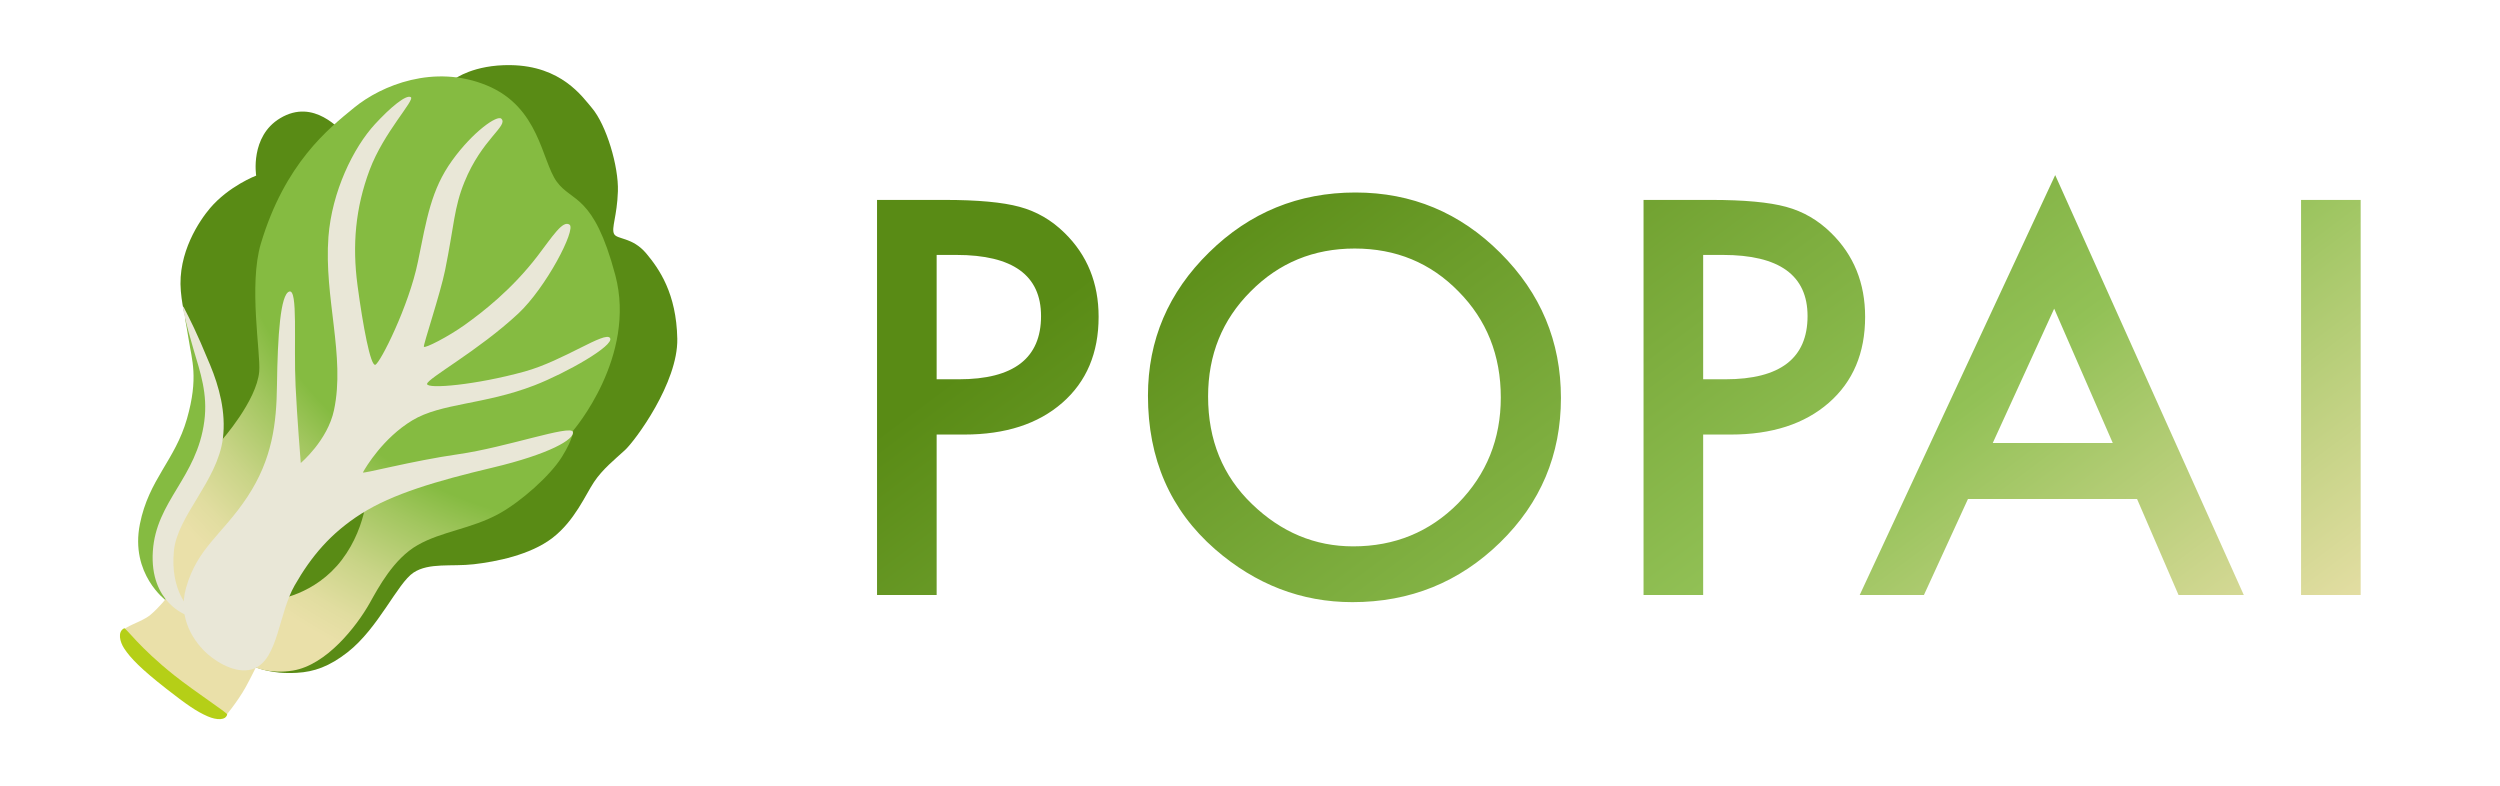 <svg width="458" height="144" viewBox="0 0 458 144" fill="none" xmlns="http://www.w3.org/2000/svg">
<path d="M38.94 86.75C38.94 85.81 38.63 72.32 37.37 67.46C36.11 62.6 33.76 60.4 33.13 53.34C32.5 46.28 36.6 40.36 38.47 38.15C41.92 34.08 46.93 32.17 46.93 32.17C46.93 32.17 45.76 25 51.32 21.66C57.6 17.89 62.31 24 63.25 24.47C64.19 24.94 83.33 14.44 83.33 14.44C83.33 14.44 86.78 11.83 93.53 11.93C102.85 12.06 106.68 17.72 108.43 19.77C111.1 22.91 113.35 30.5 113.2 35.05C113.05 39.6 111.97 41.76 112.49 42.84C113.01 43.92 115.86 43.39 118.42 46.46C120.77 49.28 123.92 53.75 124.08 62.06C124.23 70.11 116.36 80.75 114.48 82.47C112.6 84.2 110.39 85.95 108.82 88.31C107.25 90.66 105.29 95.4 101.22 98.54C97.14 101.68 90.88 102.9 86.8 103.37C82.72 103.84 78.6 103.03 75.76 104.9C72.82 106.83 69.34 115.07 63.68 119.49C60.36 122.09 57.55 123.09 54.37 123.26C49.49 123.53 47.36 122.35 45.39 121.79C42.08 120.85 38.94 86.75 38.94 86.75Z" fill="#598B15"/>
<path d="M30.43 110.03C30.43 110.03 23.79 105.18 25.63 96C27.27 87.8 32.07 84.35 34.25 76.73C36.41 69.17 35.13 65.86 34.58 62.28C33.98 58.37 33.66 58.07 34.11 57.87C34.58 57.66 38.94 69.65 38.94 69.92C39.03 73.39 40.02 79.23 39.29 82.77C38.56 86.31 31.66 91.39 31.21 94.84C30.76 98.29 29.39 106.01 30.21 108.09C31.03 110.18 35.02 110.92 35.02 110.92L30.43 110.03Z" fill="#85BB41"/>
<path d="M30.94 109.02C30.58 109.5 29.13 111.31 27.56 112.64C25.99 113.97 22.49 114.81 22.61 115.66C22.73 116.5 32.74 125.55 32.74 125.55L41.04 131.52C41.04 131.52 43.48 128.65 45.02 125.86C45.86 124.34 46.86 122.29 46.86 122.29C46.86 122.29 49.52 123.51 53.63 122.85C59.78 121.87 65.34 114.74 67.74 110.47C69.26 107.77 72.07 102.38 76.53 99.85C80.99 97.32 86.34 96.89 91.41 94.12C95.38 91.94 100.78 87.18 102.95 83.69C105.12 80.19 105 78.89 105 78.89C105 78.89 116.7 65.35 112.72 50.39C108.74 35.43 104.76 37.12 101.98 33.26C99.21 29.4 98.84 19.63 89.19 15.65C79.54 11.67 69.9 15.63 64.92 19.69C60.13 23.59 52.18 29.95 47.79 44.63C45.52 52.24 47.78 64.78 47.49 68.07C47.01 73.47 40.59 80.68 40.59 80.68C40.59 80.68 33.35 88.88 32.99 89.85C32.63 90.82 29.97 102.76 29.97 102.76L30.94 109.02Z" fill="url(#paint0_radial_4566_2588)"/>
<path d="M49.65 109.91C50.56 110 57.73 109 62.63 102.56C67.53 96.12 67.44 88.49 67.35 88.76C67.26 89.03 54.73 90.39 54.55 94.66C54.37 98.92 49.65 109.91 49.65 109.91Z" fill="#598B15"/>
<path d="M34.28 112.73C34.28 112.73 27.38 110.47 28 100.99C28.6 91.74 36.07 87.55 37.43 77.16C38.09 72.13 36.69 68.21 35.45 64C34.1 59.41 33 54.97 33.75 56.46C34.92 58.79 35.78 60.31 38.5 66.87C40.13 70.8 41.44 75.54 40.83 80.33C39.84 88.12 32.49 94.481 31.86 100.91C31.12 108.45 34.91 111.68 34.91 111.68L34.28 112.73Z" fill="#E9E7D7"/>
<path d="M38.04 119.83C35.72 117.78 32.47 113.4 34.08 107.71C36.18 100.29 40.76 97.94 45.33 91.01C49.9 84.08 50.65 77.56 50.74 70.62C50.86 61.34 51.39 53.9 53 53.41C54.61 52.92 53.78 62.67 54.15 70.71C54.41 76.27 55.1 84.82 55.1 84.82C55.1 84.82 60.01 80.7 61.19 75.13C63.29 65.24 59.33 54.53 60.17 43.39C60.8 35.1 64.73 27.05 68.7 22.74C71.54 19.65 74.39 17.3 75.25 17.79C76.11 18.28 70.3 24.22 67.71 31.15C65.12 38.08 64.51 44.88 65.5 52.3C66.49 59.72 67.88 67.08 68.75 66.83C69.62 66.58 74.91 56.06 76.56 47.97C78.17 40.05 78.99 34.74 82.82 29.42C86.65 24.1 91.11 21.01 91.85 21.75C93.16 23.06 88.29 25.45 85.08 33.36C83.16 38.08 83.2 41.33 81.54 49.51C80.69 53.72 77.53 63.14 77.65 63.52C77.77 63.9 82.11 61.7 85.2 59.48C88.29 57.26 93.71 53.14 98.53 46.83C101.26 43.25 103.1 40.3 104.34 41.16C105.58 42.03 100.04 52.7 94.92 57.47C87.62 64.27 78.24 69.36 78.24 70.34C78.24 71.32 87.18 70.53 96.09 68.07C103.26 66.09 110.89 60.57 111.76 61.93C112.63 63.29 103.72 68.34 97.92 70.59C88.64 74.18 80.84 73.81 75.52 77.02C70.2 80.24 67.02 85.56 66.49 86.54C66.3 86.89 75.39 84.44 84.05 83.2C92.71 81.96 104.58 77.76 104.95 79.12C105.32 80.48 100.62 83.2 90.23 85.67C79.84 88.14 71.93 90.49 66.24 94.08C60.55 97.67 56.97 102.02 54 107.21C51.03 112.4 50.98 120.58 46.65 122.44C43.8 123.66 40.15 121.68 38.04 119.83Z" fill="#E9E7D7"/>
<path d="M22.75 115.1C21.47 115.74 21.98 117.63 22.74 118.78C23.89 120.55 25.84 122.56 30.51 126.21C34.14 129.04 35.96 130.33 38.06 131.24C39.7 131.95 41.35 131.99 41.62 130.89C41.69 130.61 35.73 126.74 31.98 123.76C25.52 118.64 23.03 114.96 22.75 115.1Z" fill="#B5CF17"/>
<path d="M171.594 79.609V109H160.672V36.625H173.047C179.109 36.625 183.688 37.047 186.781 37.891C189.906 38.734 192.656 40.328 195.031 42.672C199.188 46.734 201.266 51.859 201.266 58.047C201.266 64.672 199.047 69.922 194.609 73.797C190.172 77.672 184.188 79.609 176.656 79.609H171.594ZM171.594 69.484H175.672C185.703 69.484 190.719 65.625 190.719 57.906C190.719 50.438 185.547 46.703 175.203 46.703H171.594V69.484ZM210.306 72.484C210.306 62.297 214.041 53.547 221.509 46.234C228.947 38.922 237.884 35.266 248.322 35.266C258.634 35.266 267.478 38.953 274.853 46.328C282.259 53.703 285.963 62.562 285.963 72.906C285.963 83.312 282.244 92.141 274.806 99.391C267.338 106.672 258.322 110.312 247.759 110.312C238.416 110.312 230.025 107.078 222.588 100.609C214.4 93.453 210.306 84.078 210.306 72.484ZM221.322 72.625C221.322 80.625 224.009 87.203 229.384 92.359C234.728 97.516 240.9 100.094 247.9 100.094C255.494 100.094 261.9 97.469 267.119 92.219C272.338 86.906 274.947 80.438 274.947 72.812C274.947 65.094 272.369 58.625 267.213 53.406C262.088 48.156 255.744 45.531 248.181 45.531C240.65 45.531 234.291 48.156 229.103 53.406C223.916 58.594 221.322 65 221.322 72.625ZM312.019 79.609V109H301.097V36.625H313.472C319.534 36.625 324.113 37.047 327.206 37.891C330.331 38.734 333.081 40.328 335.456 42.672C339.613 46.734 341.691 51.859 341.691 58.047C341.691 64.672 339.472 69.922 335.034 73.797C330.597 77.672 324.613 79.609 317.081 79.609H312.019ZM312.019 69.484H316.097C326.128 69.484 331.144 65.625 331.144 57.906C331.144 50.438 325.972 46.703 315.628 46.703H312.019V69.484ZM391.512 91.422H360.528L352.466 109H340.7L376.512 32.078L411.059 109H399.106L391.512 91.422ZM387.059 81.156L376.325 56.547L365.075 81.156H387.059ZM432.475 36.625V109H421.553V36.625H432.475Z" fill="url(#paint1_linear_4566_2588)"/>
<defs>
<radialGradient id="paint0_radial_4566_2588" cx="0" cy="0" r="1" gradientUnits="userSpaceOnUse" gradientTransform="translate(110.033 26.288) scale(125.793 125.793)">
<stop offset="0.554" stop-color="#85BB41"/>
<stop offset="0.614" stop-color="#A2C65F"/>
<stop offset="0.706" stop-color="#C9D487"/>
<stop offset="0.779" stop-color="#E1DDA0"/>
<stop offset="0.823" stop-color="#EAE0A9"/>
</radialGradient>
<linearGradient id="paint1_linear_4566_2588" x1="194.765" y1="54" x2="309.763" y2="208.049" gradientUnits="userSpaceOnUse">
<stop stop-color="#598B15"/>
<stop offset="0.6" stop-color="#92C156"/>
<stop offset="1" stop-color="#EAE0A9"/>
</linearGradient>
</defs>
</svg>

